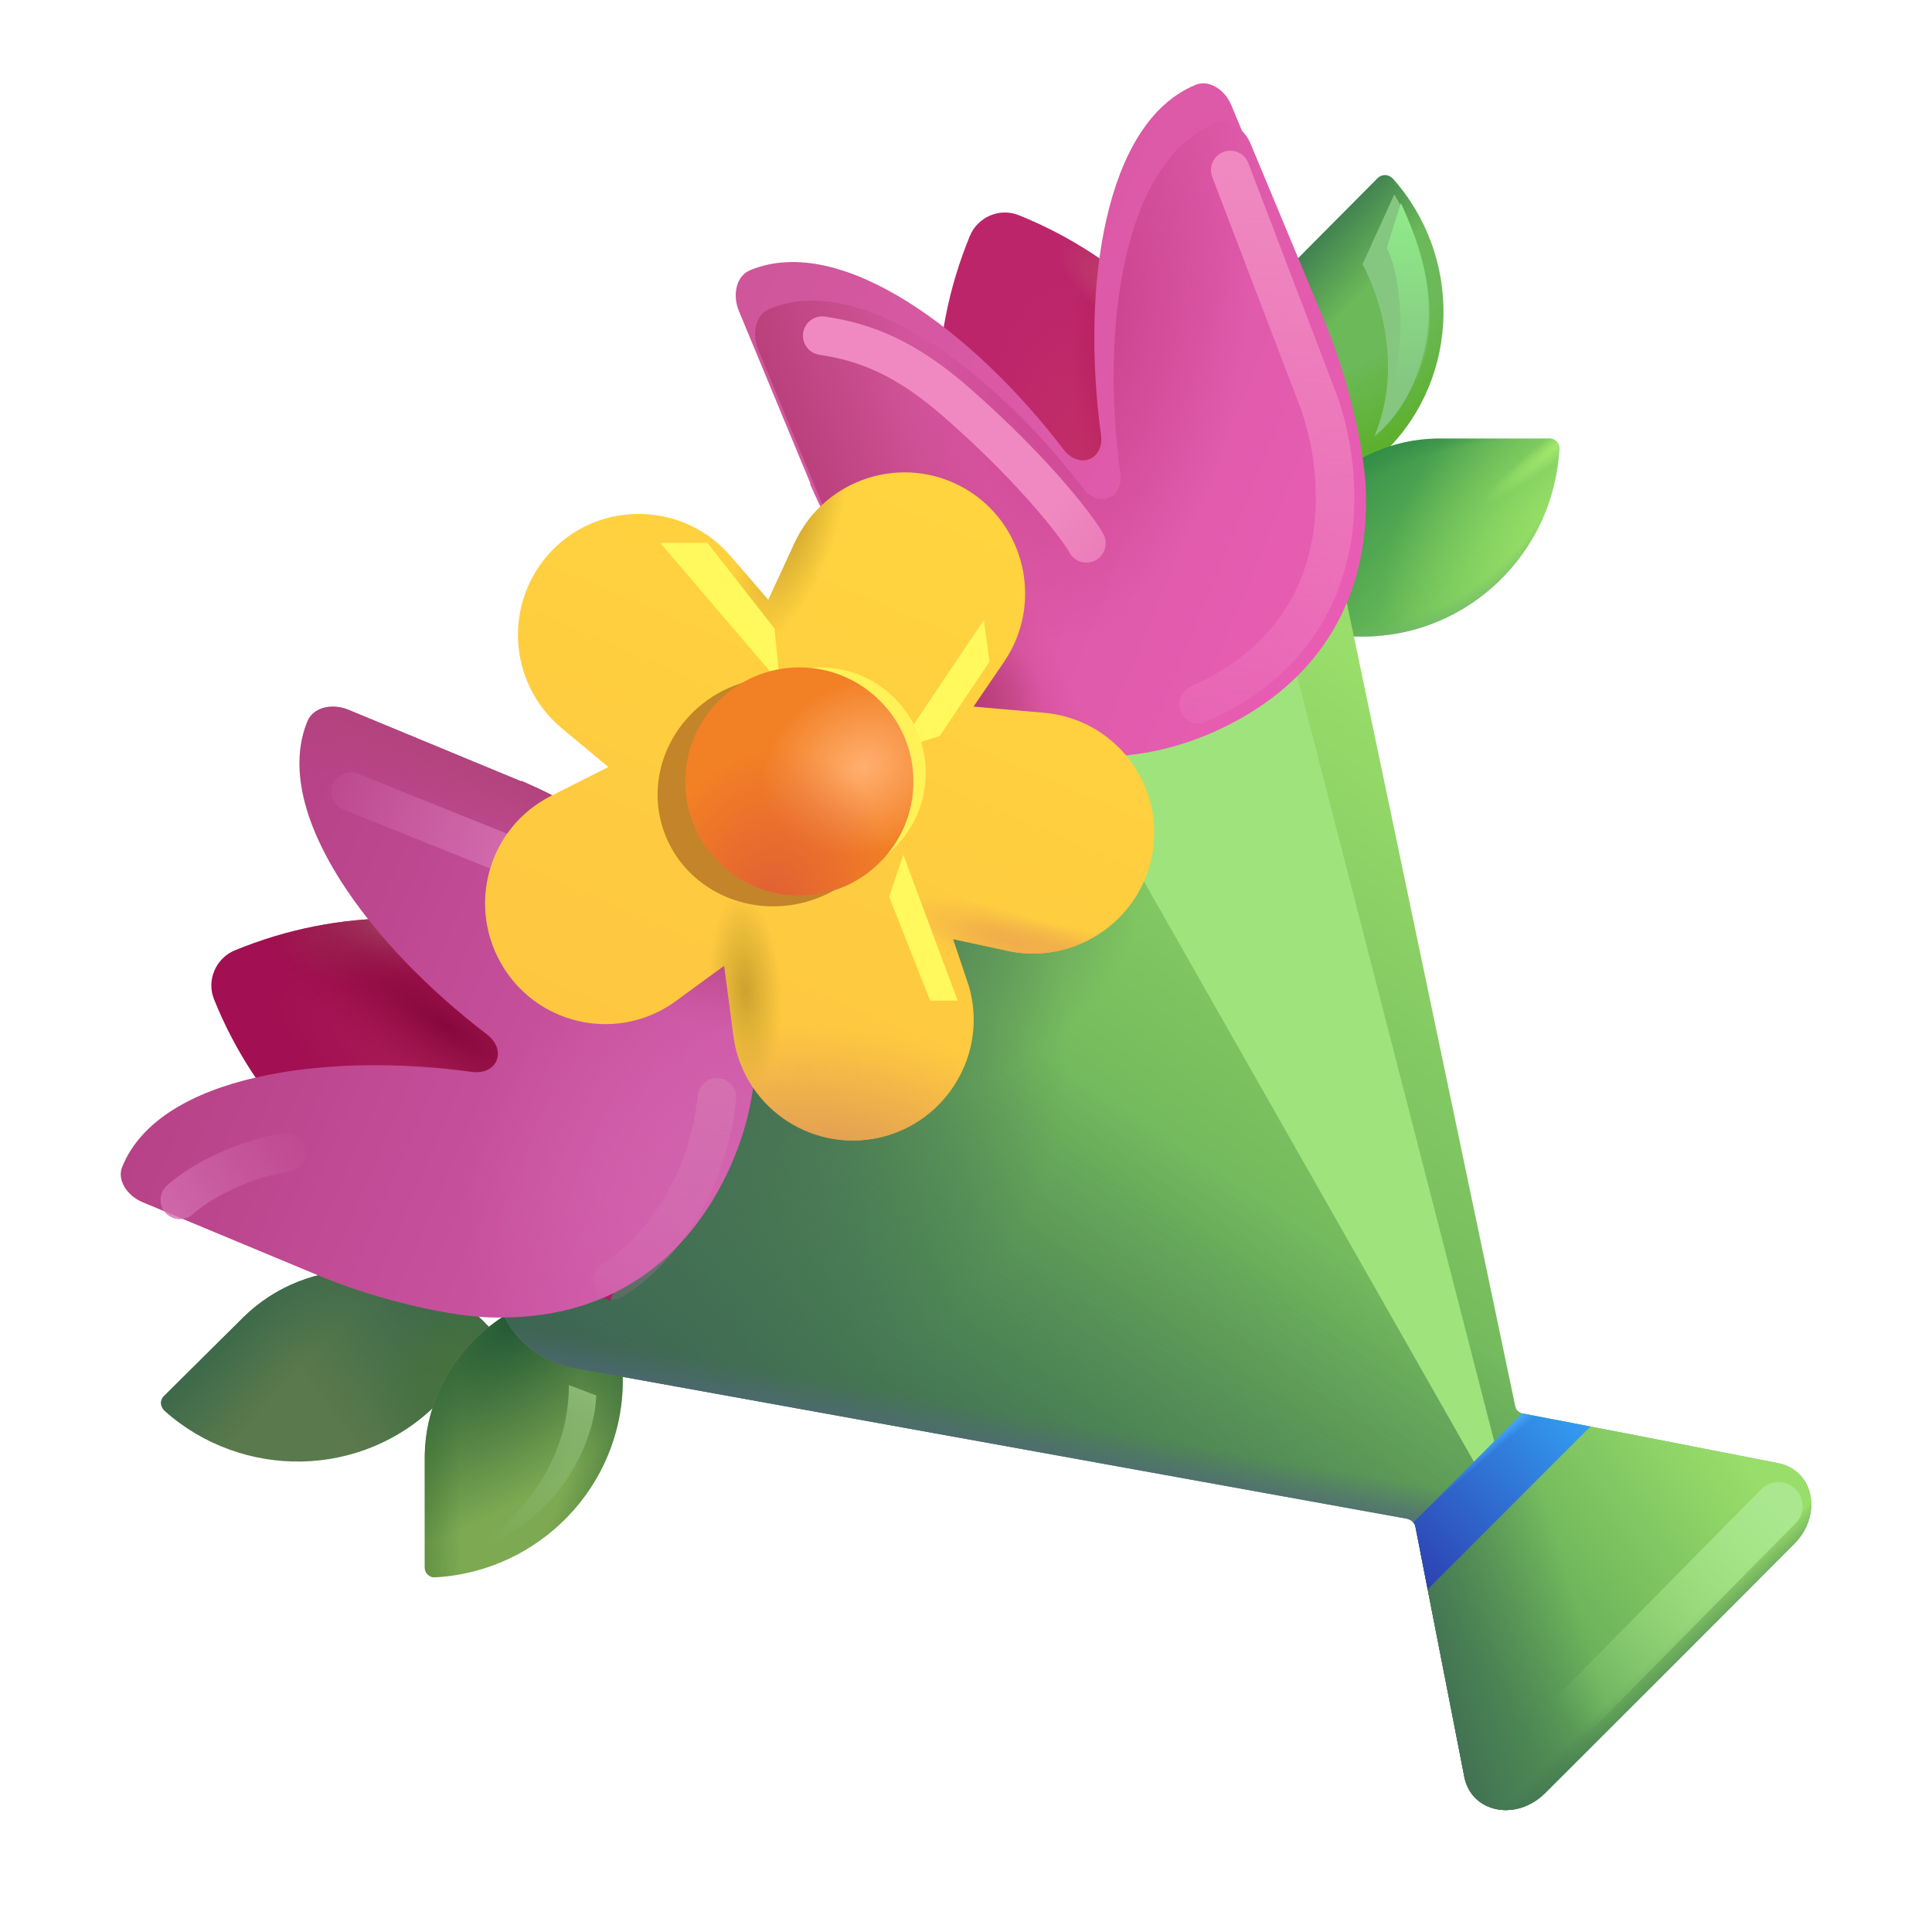 <svg width="20" height="20" viewBox="0 0 20 20" fill="none" xmlns="http://www.w3.org/2000/svg">
<path d="M4.991 13.665C4.303 12.978 3.191 12.978 2.522 13.634L1.697 14.453C1.653 14.497 1.659 14.559 1.703 14.603C2.503 15.322 3.747 15.309 4.516 14.54L5.109 13.947C5.153 13.903 5.153 13.828 5.109 13.784L4.991 13.665Z" fill="#5A794C"/>
<path d="M4.991 13.665C4.303 12.978 3.191 12.978 2.522 13.634L1.697 14.453C1.653 14.497 1.659 14.559 1.703 14.603C2.503 15.322 3.747 15.309 4.516 14.54L5.109 13.947C5.153 13.903 5.153 13.828 5.109 13.784L4.991 13.665Z" fill="url(#paint0_linear_19_9429)"/>
<path d="M4.991 13.665C4.303 12.978 3.191 12.978 2.522 13.634L1.697 14.453C1.653 14.497 1.659 14.559 1.703 14.603C2.503 15.322 3.747 15.309 4.516 14.54L5.109 13.947C5.153 13.903 5.153 13.828 5.109 13.784L4.991 13.665Z" fill="url(#paint1_linear_19_9429)"/>
<path d="M4.991 13.665C4.303 12.978 3.191 12.978 2.522 13.634L1.697 14.453C1.653 14.497 1.659 14.559 1.703 14.603C2.503 15.322 3.747 15.309 4.516 14.54L5.109 13.947C5.153 13.903 5.153 13.828 5.109 13.784L4.991 13.665Z" fill="url(#paint2_radial_19_9429)"/>
<path d="M6.166 13.347C5.197 13.347 4.41 14.134 4.397 15.066V16.228C4.397 16.284 4.447 16.334 4.504 16.328C5.579 16.272 6.447 15.384 6.447 14.29V13.453C6.447 13.39 6.397 13.341 6.335 13.341H6.166V13.347Z" fill="#7DA952"/>
<path d="M6.166 13.347C5.197 13.347 4.41 14.134 4.397 15.066V16.228C4.397 16.284 4.447 16.334 4.504 16.328C5.579 16.272 6.447 15.384 6.447 14.29V13.453C6.447 13.39 6.397 13.341 6.335 13.341H6.166V13.347Z" fill="url(#paint3_radial_19_9429)"/>
<path d="M6.166 13.347C5.197 13.347 4.41 14.134 4.397 15.066V16.228C4.397 16.284 4.447 16.334 4.504 16.328C5.579 16.272 6.447 15.384 6.447 14.29V13.453C6.447 13.39 6.397 13.341 6.335 13.341H6.166V13.347Z" fill="url(#paint4_linear_19_9429)"/>
<path d="M6.166 13.347C5.197 13.347 4.41 14.134 4.397 15.066V16.228C4.397 16.284 4.447 16.334 4.504 16.328C5.579 16.272 6.447 15.384 6.447 14.29V13.453C6.447 13.39 6.397 13.341 6.335 13.341H6.166V13.347Z" fill="url(#paint5_radial_19_9429)"/>
<path d="M13.479 5.134C12.791 4.447 12.791 3.334 13.447 2.665L14.266 1.84C14.31 1.803 14.372 1.803 14.416 1.847C15.135 2.647 15.122 3.89 14.354 4.659L13.76 5.253C13.716 5.297 13.641 5.297 13.597 5.253L13.479 5.134Z" fill="#6BB958"/>
<path d="M13.479 5.134C12.791 4.447 12.791 3.334 13.447 2.665L14.266 1.84C14.31 1.803 14.372 1.803 14.416 1.847C15.135 2.647 15.122 3.89 14.354 4.659L13.76 5.253C13.716 5.297 13.641 5.297 13.597 5.253L13.479 5.134Z" fill="url(#paint6_linear_19_9429)"/>
<path d="M13.479 5.134C12.791 4.447 12.791 3.334 13.447 2.665L14.266 1.84C14.31 1.803 14.372 1.803 14.416 1.847C15.135 2.647 15.122 3.89 14.354 4.659L13.76 5.253C13.716 5.297 13.641 5.297 13.597 5.253L13.479 5.134Z" fill="url(#paint7_radial_19_9429)"/>
<path d="M13.16 6.309C13.16 5.34 13.947 4.553 14.878 4.54H16.041C16.097 4.54 16.147 4.59 16.141 4.647C16.085 5.722 15.197 6.59 14.103 6.59H13.266C13.203 6.59 13.153 6.54 13.153 6.478V6.309H13.16Z" fill="url(#paint8_radial_19_9429)"/>
<path d="M13.16 6.309C13.16 5.34 13.947 4.553 14.878 4.54H16.041C16.097 4.54 16.147 4.59 16.141 4.647C16.085 5.722 15.197 6.59 14.103 6.59H13.266C13.203 6.59 13.153 6.54 13.153 6.478V6.309H13.16Z" fill="url(#paint9_radial_19_9429)"/>
<path d="M13.16 6.309C13.16 5.34 13.947 4.553 14.878 4.54H16.041C16.097 4.54 16.147 4.59 16.141 4.647C16.085 5.722 15.197 6.59 14.103 6.59H13.266C13.203 6.59 13.153 6.54 13.153 6.478V6.309H13.16Z" fill="url(#paint10_radial_19_9429)"/>
<path d="M13.16 6.309C13.16 5.34 13.947 4.553 14.878 4.54H16.041C16.097 4.54 16.147 4.59 16.141 4.647C16.085 5.722 15.197 6.59 14.103 6.59H13.266C13.203 6.59 13.153 6.54 13.153 6.478V6.309H13.16Z" fill="url(#paint11_radial_19_9429)"/>
<path d="M13.16 6.309C13.16 5.34 13.947 4.553 14.878 4.54H16.041C16.097 4.54 16.147 4.59 16.141 4.647C16.085 5.722 15.197 6.59 14.103 6.59H13.266C13.203 6.59 13.153 6.54 13.153 6.478V6.309H13.16Z" fill="url(#paint12_radial_19_9429)"/>
<path d="M5.528 12.115L8.678 8.897L11.828 5.678C12.56 4.934 13.71 5.14 13.903 6.053L14.728 9.99L15.685 14.553C15.691 14.597 15.728 14.628 15.772 14.634L16.81 14.834L18.41 15.147C18.778 15.222 18.872 15.684 18.572 15.984L17.285 17.272L15.997 18.559C15.697 18.859 15.235 18.765 15.16 18.397L14.847 16.797L14.653 15.809C14.647 15.765 14.61 15.734 14.566 15.722L9.935 14.884L5.96 14.165C5.041 14.003 4.797 12.865 5.528 12.115Z" fill="url(#paint13_linear_19_9429)"/>
<path d="M5.528 12.115L8.678 8.897L11.828 5.678C12.56 4.934 13.71 5.14 13.903 6.053L14.728 9.99L15.685 14.553C15.691 14.597 15.728 14.628 15.772 14.634L16.81 14.834L18.41 15.147C18.778 15.222 18.872 15.684 18.572 15.984L17.285 17.272L15.997 18.559C15.697 18.859 15.235 18.765 15.16 18.397L14.847 16.797L14.653 15.809C14.647 15.765 14.61 15.734 14.566 15.722L9.935 14.884L5.96 14.165C5.041 14.003 4.797 12.865 5.528 12.115Z" fill="url(#paint14_radial_19_9429)"/>
<path d="M5.528 12.115L8.678 8.897L11.828 5.678C12.56 4.934 13.71 5.14 13.903 6.053L14.728 9.99L15.685 14.553C15.691 14.597 15.728 14.628 15.772 14.634L16.81 14.834L18.41 15.147C18.778 15.222 18.872 15.684 18.572 15.984L17.285 17.272L15.997 18.559C15.697 18.859 15.235 18.765 15.16 18.397L14.847 16.797L14.653 15.809C14.647 15.765 14.61 15.734 14.566 15.722L9.935 14.884L5.96 14.165C5.041 14.003 4.797 12.865 5.528 12.115Z" fill="url(#paint15_radial_19_9429)"/>
<path d="M5.528 12.115L8.678 8.897L11.828 5.678C12.56 4.934 13.71 5.14 13.903 6.053L14.728 9.99L15.685 14.553C15.691 14.597 15.728 14.628 15.772 14.634L16.81 14.834L18.41 15.147C18.778 15.222 18.872 15.684 18.572 15.984L17.285 17.272L15.997 18.559C15.697 18.859 15.235 18.765 15.16 18.397L14.847 16.797L14.653 15.809C14.647 15.765 14.61 15.734 14.566 15.722L9.935 14.884L5.96 14.165C5.041 14.003 4.797 12.865 5.528 12.115Z" fill="url(#paint16_linear_19_9429)"/>
<path d="M5.528 12.115L8.678 8.897L11.828 5.678C12.56 4.934 13.71 5.14 13.903 6.053L14.728 9.99L15.685 14.553C15.691 14.597 15.728 14.628 15.772 14.634L16.81 14.834L18.41 15.147C18.778 15.222 18.872 15.684 18.572 15.984L17.285 17.272L15.997 18.559C15.697 18.859 15.235 18.765 15.16 18.397L14.847 16.797L14.653 15.809C14.647 15.765 14.61 15.734 14.566 15.722L9.935 14.884L5.96 14.165C5.041 14.003 4.797 12.865 5.528 12.115Z" fill="url(#paint17_linear_19_9429)"/>
<g filter="url(#filter0_f_19_9429)">
<path d="M15.547 15.227L13.203 6.125L10.859 7.395L15.312 15.227H15.547Z" fill="#9FE37D"/>
</g>
<path d="M16.08 14.694L16.809 14.834L18.409 15.147C18.778 15.222 18.872 15.684 18.572 15.984L15.997 18.559C15.697 18.859 15.234 18.765 15.159 18.397L14.702 16.06L16.08 14.694Z" fill="url(#paint18_linear_19_9429)"/>
<path d="M16.08 14.694L16.809 14.834L18.409 15.147C18.778 15.222 18.872 15.684 18.572 15.984L15.997 18.559C15.697 18.859 15.234 18.765 15.159 18.397L14.702 16.06L16.08 14.694Z" fill="url(#paint19_linear_19_9429)"/>
<path d="M16.08 14.694L16.809 14.834L18.409 15.147C18.778 15.222 18.872 15.684 18.572 15.984L15.997 18.559C15.697 18.859 15.234 18.765 15.159 18.397L14.702 16.06L16.08 14.694Z" fill="url(#paint20_linear_19_9429)"/>
<path d="M14.78 16.452L14.653 15.809C14.651 15.791 14.643 15.774 14.631 15.761L15.758 14.631C15.763 14.632 15.767 14.633 15.772 14.634L16.464 14.767L14.78 16.452Z" fill="url(#paint21_linear_19_9429)"/>
<path d="M14.78 16.452L14.653 15.809C14.651 15.791 14.643 15.774 14.631 15.761L15.758 14.631C15.763 14.632 15.767 14.633 15.772 14.634L16.464 14.767L14.78 16.452Z" fill="url(#paint22_linear_19_9429)"/>
<path d="M6.316 13.464L7.522 10.564L5.778 9.839C4.703 9.396 3.503 9.396 2.428 9.839C2.235 9.921 2.135 10.146 2.216 10.346C2.653 11.433 3.51 12.296 4.591 12.746L6.316 13.464Z" fill="url(#paint23_radial_19_9429)"/>
<path d="M6.316 13.464L7.522 10.564L5.778 9.839C4.703 9.396 3.503 9.396 2.428 9.839C2.235 9.921 2.135 10.146 2.216 10.346C2.653 11.433 3.51 12.296 4.591 12.746L6.316 13.464Z" fill="url(#paint24_radial_19_9429)"/>
<path d="M6.316 13.464L7.522 10.564L5.778 9.839C4.703 9.396 3.503 9.396 2.428 9.839C2.235 9.921 2.135 10.146 2.216 10.346C2.653 11.433 3.51 12.296 4.591 12.746L6.316 13.464Z" fill="url(#paint25_radial_19_9429)"/>
<g filter="url(#filter1_ii_19_9429)">
<path d="M1.478 12.746C1.309 12.677 1.209 12.508 1.266 12.377C1.653 11.427 3.378 11.189 4.884 11.396C5.147 11.433 5.253 11.171 5.041 11.008C3.834 10.089 2.791 8.708 3.184 7.764C3.241 7.627 3.428 7.577 3.603 7.646L5.397 8.389V8.383C5.509 8.433 5.622 8.483 5.728 8.539C6.034 8.696 6.584 8.996 6.828 9.202C7.853 10.077 8.034 11.221 7.597 12.289C7.184 13.277 6.384 13.946 5.166 13.939C4.672 13.946 3.872 13.739 3.353 13.527L1.478 12.746Z" fill="url(#paint26_linear_19_9429)"/>
<path d="M1.478 12.746C1.309 12.677 1.209 12.508 1.266 12.377C1.653 11.427 3.378 11.189 4.884 11.396C5.147 11.433 5.253 11.171 5.041 11.008C3.834 10.089 2.791 8.708 3.184 7.764C3.241 7.627 3.428 7.577 3.603 7.646L5.397 8.389V8.383C5.509 8.433 5.622 8.483 5.728 8.539C6.034 8.696 6.584 8.996 6.828 9.202C7.853 10.077 8.034 11.221 7.597 12.289C7.184 13.277 6.384 13.946 5.166 13.939C4.672 13.946 3.872 13.739 3.353 13.527L1.478 12.746Z" fill="url(#paint27_linear_19_9429)"/>
<path d="M1.478 12.746C1.309 12.677 1.209 12.508 1.266 12.377C1.653 11.427 3.378 11.189 4.884 11.396C5.147 11.433 5.253 11.171 5.041 11.008C3.834 10.089 2.791 8.708 3.184 7.764C3.241 7.627 3.428 7.577 3.603 7.646L5.397 8.389V8.383C5.509 8.433 5.622 8.483 5.728 8.539C6.034 8.696 6.584 8.996 6.828 9.202C7.853 10.077 8.034 11.221 7.597 12.289C7.184 13.277 6.384 13.946 5.166 13.939C4.672 13.946 3.872 13.739 3.353 13.527L1.478 12.746Z" fill="url(#paint28_radial_19_9429)"/>
<path d="M1.478 12.746C1.309 12.677 1.209 12.508 1.266 12.377C1.653 11.427 3.378 11.189 4.884 11.396C5.147 11.433 5.253 11.171 5.041 11.008C3.834 10.089 2.791 8.708 3.184 7.764C3.241 7.627 3.428 7.577 3.603 7.646L5.397 8.389V8.383C5.509 8.433 5.622 8.483 5.728 8.539C6.034 8.696 6.584 8.996 6.828 9.202C7.853 10.077 8.034 11.221 7.597 12.289C7.184 13.277 6.384 13.946 5.166 13.939C4.672 13.946 3.872 13.739 3.353 13.527L1.478 12.746Z" fill="url(#paint29_radial_19_9429)"/>
</g>
<g filter="url(#filter2_f_19_9429)">
<path d="M3.633 8.196L5.625 8.997" stroke="url(#paint30_linear_19_9429)" stroke-width="0.4" stroke-linecap="round"/>
</g>
<path d="M13.666 6.328L10.766 7.534L10.041 5.79C9.597 4.715 9.597 3.515 10.041 2.44C10.122 2.247 10.347 2.147 10.547 2.228C11.635 2.665 12.497 3.522 12.947 4.603L13.666 6.328Z" fill="#BD256A"/>
<path d="M13.666 6.328L10.766 7.534L10.041 5.79C9.597 4.715 9.597 3.515 10.041 2.44C10.122 2.247 10.347 2.147 10.547 2.228C11.635 2.665 12.497 3.522 12.947 4.603L13.666 6.328Z" fill="url(#paint31_radial_19_9429)"/>
<path d="M13.666 6.328L10.766 7.534L10.041 5.79C9.597 4.715 9.597 3.515 10.041 2.44C10.122 2.247 10.347 2.147 10.547 2.228C11.635 2.665 12.497 3.522 12.947 4.603L13.666 6.328Z" fill="url(#paint32_radial_19_9429)"/>
<path d="M13.666 6.328L10.766 7.534L10.041 5.79C9.597 4.715 9.597 3.515 10.041 2.44C10.122 2.247 10.347 2.147 10.547 2.228C11.635 2.665 12.497 3.522 12.947 4.603L13.666 6.328Z" fill="url(#paint33_radial_19_9429)"/>
<g filter="url(#filter3_i_19_9429)">
<path d="M12.947 1.49C12.878 1.322 12.71 1.222 12.578 1.278C11.628 1.665 11.391 3.39 11.597 4.897C11.635 5.159 11.372 5.265 11.21 5.053C10.291 3.847 8.91 2.803 7.966 3.197C7.828 3.253 7.778 3.44 7.847 3.615L8.591 5.409H8.585C8.635 5.522 8.685 5.634 8.741 5.74C8.897 6.047 9.197 6.597 9.403 6.84C10.278 7.865 11.422 8.047 12.491 7.609C13.478 7.197 14.147 6.397 14.141 5.178C14.147 4.684 13.941 3.884 13.728 3.365L12.947 1.49Z" fill="url(#paint34_linear_19_9429)"/>
</g>
<g filter="url(#filter4_ii_19_9429)">
<path d="M12.947 1.49C12.878 1.322 12.71 1.222 12.578 1.278C11.628 1.665 11.391 3.39 11.597 4.897C11.635 5.159 11.372 5.265 11.21 5.053C10.291 3.847 8.91 2.803 7.966 3.197C7.828 3.253 7.778 3.44 7.847 3.615L8.591 5.409H8.585C8.635 5.522 8.685 5.634 8.741 5.74C8.897 6.047 9.197 6.597 9.403 6.84C10.278 7.865 11.422 8.047 12.491 7.609C13.478 7.197 14.147 6.397 14.141 5.178C14.147 4.684 13.941 3.884 13.728 3.365L12.947 1.49Z" fill="url(#paint35_linear_19_9429)"/>
<path d="M12.947 1.49C12.878 1.322 12.71 1.222 12.578 1.278C11.628 1.665 11.391 3.39 11.597 4.897C11.635 5.159 11.372 5.265 11.21 5.053C10.291 3.847 8.91 2.803 7.966 3.197C7.828 3.253 7.778 3.44 7.847 3.615L8.591 5.409H8.585C8.635 5.522 8.685 5.634 8.741 5.74C8.897 6.047 9.197 6.597 9.403 6.84C10.278 7.865 11.422 8.047 12.491 7.609C13.478 7.197 14.147 6.397 14.141 5.178C14.147 4.684 13.941 3.884 13.728 3.365L12.947 1.49Z" fill="url(#paint36_linear_19_9429)"/>
<path d="M12.947 1.49C12.878 1.322 12.71 1.222 12.578 1.278C11.628 1.665 11.391 3.39 11.597 4.897C11.635 5.159 11.372 5.265 11.21 5.053C10.291 3.847 8.91 2.803 7.966 3.197C7.828 3.253 7.778 3.44 7.847 3.615L8.591 5.409H8.585C8.635 5.522 8.685 5.634 8.741 5.74C8.897 6.047 9.197 6.597 9.403 6.84C10.278 7.865 11.422 8.047 12.491 7.609C13.478 7.197 14.147 6.397 14.141 5.178C14.147 4.684 13.941 3.884 13.728 3.365L12.947 1.49Z" fill="url(#paint37_radial_19_9429)"/>
<path d="M12.947 1.49C12.878 1.322 12.71 1.222 12.578 1.278C11.628 1.665 11.391 3.39 11.597 4.897C11.635 5.159 11.372 5.265 11.21 5.053C10.291 3.847 8.91 2.803 7.966 3.197C7.828 3.253 7.778 3.44 7.847 3.615L8.591 5.409H8.585C8.635 5.522 8.685 5.634 8.741 5.74C8.897 6.047 9.197 6.597 9.403 6.84C10.278 7.865 11.422 8.047 12.491 7.609C13.478 7.197 14.147 6.397 14.141 5.178C14.147 4.684 13.941 3.884 13.728 3.365L12.947 1.49Z" fill="url(#paint38_radial_19_9429)"/>
</g>
<g filter="url(#filter5_ii_19_9429)">
<path d="M5.216 10.022C4.822 9.397 5.047 8.572 5.703 8.24L6.297 7.94L5.81 7.534C5.253 7.065 5.21 6.228 5.71 5.703C6.222 5.172 7.078 5.197 7.56 5.753L7.953 6.209L8.228 5.615C8.541 4.947 9.353 4.69 9.991 5.059C10.616 5.422 10.803 6.247 10.397 6.847L10.078 7.315L10.803 7.378C11.535 7.44 12.06 8.115 11.928 8.84C11.803 9.553 11.091 10.009 10.391 9.834L9.866 9.722L10.028 10.203C10.235 10.897 9.803 11.622 9.097 11.778C8.378 11.934 7.678 11.441 7.591 10.709L7.497 9.997L7.01 10.353C6.428 10.79 5.603 10.634 5.216 10.022Z" fill="url(#paint39_linear_19_9429)"/>
</g>
<path d="M5.216 10.022C4.822 9.397 5.047 8.572 5.703 8.24L6.297 7.94L5.81 7.534C5.253 7.065 5.21 6.228 5.71 5.703C6.222 5.172 7.078 5.197 7.56 5.753L7.953 6.209L8.228 5.615C8.541 4.947 9.353 4.69 9.991 5.059C10.616 5.422 10.803 6.247 10.397 6.847L10.078 7.315L10.803 7.378C11.535 7.44 12.06 8.115 11.928 8.84C11.803 9.553 11.091 10.009 10.391 9.834L9.866 9.722L10.028 10.203C10.235 10.897 9.803 11.622 9.097 11.778C8.378 11.934 7.678 11.441 7.591 10.709L7.497 9.997L7.01 10.353C6.428 10.79 5.603 10.634 5.216 10.022Z" fill="url(#paint40_radial_19_9429)"/>
<path d="M5.216 10.022C4.822 9.397 5.047 8.572 5.703 8.24L6.297 7.94L5.81 7.534C5.253 7.065 5.21 6.228 5.71 5.703C6.222 5.172 7.078 5.197 7.56 5.753L7.953 6.209L8.228 5.615C8.541 4.947 9.353 4.69 9.991 5.059C10.616 5.422 10.803 6.247 10.397 6.847L10.078 7.315L10.803 7.378C11.535 7.44 12.06 8.115 11.928 8.84C11.803 9.553 11.091 10.009 10.391 9.834L9.866 9.722L10.028 10.203C10.235 10.897 9.803 11.622 9.097 11.778C8.378 11.934 7.678 11.441 7.591 10.709L7.497 9.997L7.01 10.353C6.428 10.79 5.603 10.634 5.216 10.022Z" fill="url(#paint41_radial_19_9429)"/>
<path d="M5.216 10.022C4.822 9.397 5.047 8.572 5.703 8.24L6.297 7.94L5.81 7.534C5.253 7.065 5.21 6.228 5.71 5.703C6.222 5.172 7.078 5.197 7.56 5.753L7.953 6.209L8.228 5.615C8.541 4.947 9.353 4.69 9.991 5.059C10.616 5.422 10.803 6.247 10.397 6.847L10.078 7.315L10.803 7.378C11.535 7.44 12.06 8.115 11.928 8.84C11.803 9.553 11.091 10.009 10.391 9.834L9.866 9.722L10.028 10.203C10.235 10.897 9.803 11.622 9.097 11.778C8.378 11.934 7.678 11.441 7.591 10.709L7.497 9.997L7.01 10.353C6.428 10.79 5.603 10.634 5.216 10.022Z" fill="url(#paint42_radial_19_9429)"/>
<path d="M5.216 10.022C4.822 9.397 5.047 8.572 5.703 8.24L6.297 7.94L5.81 7.534C5.253 7.065 5.21 6.228 5.71 5.703C6.222 5.172 7.078 5.197 7.56 5.753L7.953 6.209L8.228 5.615C8.541 4.947 9.353 4.69 9.991 5.059C10.616 5.422 10.803 6.247 10.397 6.847L10.078 7.315L10.803 7.378C11.535 7.44 12.06 8.115 11.928 8.84C11.803 9.553 11.091 10.009 10.391 9.834L9.866 9.722L10.028 10.203C10.235 10.897 9.803 11.622 9.097 11.778C8.378 11.934 7.678 11.441 7.591 10.709L7.497 9.997L7.01 10.353C6.428 10.79 5.603 10.634 5.216 10.022Z" fill="url(#paint43_radial_19_9429)"/>
<path d="M5.216 10.022C4.822 9.397 5.047 8.572 5.703 8.24L6.297 7.94L5.81 7.534C5.253 7.065 5.21 6.228 5.71 5.703C6.222 5.172 7.078 5.197 7.56 5.753L7.953 6.209L8.228 5.615C8.541 4.947 9.353 4.69 9.991 5.059C10.616 5.422 10.803 6.247 10.397 6.847L10.078 7.315L10.803 7.378C11.535 7.44 12.06 8.115 11.928 8.84C11.803 9.553 11.091 10.009 10.391 9.834L9.866 9.722L10.028 10.203C10.235 10.897 9.803 11.622 9.097 11.778C8.378 11.934 7.678 11.441 7.591 10.709L7.497 9.997L7.01 10.353C6.428 10.79 5.603 10.634 5.216 10.022Z" fill="url(#paint44_radial_19_9429)"/>
<g filter="url(#filter6_f_19_9429)">
<path d="M18.411 15.592L15.899 18.137" stroke="url(#paint45_linear_19_9429)" stroke-width="0.5" stroke-linecap="round"/>
</g>
<g filter="url(#filter7_f_19_9429)">
<path d="M14.105 2.736L14.434 2.012C15.155 3.25 14.617 4.215 14.228 4.516C14.548 3.75 14.239 2.98 14.105 2.736Z" fill="#85C781"/>
</g>
<g filter="url(#filter8_f_19_9429)">
<path d="M14.356 2.566L14.502 2.102C15.136 3.443 14.617 4.215 14.227 4.516C14.644 3.723 14.489 2.811 14.356 2.566Z" fill="url(#paint46_linear_19_9429)"/>
</g>
<g filter="url(#filter9_f_19_9429)">
<path d="M4.746 16.116C5.863 15.764 6.162 14.856 6.172 14.446L5.889 14.338C5.889 15.323 5.127 15.933 4.746 16.116Z" fill="url(#paint47_linear_19_9429)"/>
</g>
<g filter="url(#filter10_f_19_9429)">
<path d="M12.736 1.76L13.662 4.185C13.945 5.013 14.02 6.572 12.408 7.289" stroke="url(#paint48_linear_19_9429)" stroke-width="0.4" stroke-linecap="round"/>
</g>
<g filter="url(#filter11_f_19_9429)">
<path d="M8.512 3.475C8.967 3.542 9.382 3.709 9.907 4.169C10.778 4.933 11.201 5.53 11.246 5.624" stroke="url(#paint49_linear_19_9429)" stroke-width="0.4" stroke-linecap="round"/>
</g>
<g filter="url(#filter12_f_19_9429)">
<path d="M6.338 13.254C6.654 13.072 7.312 12.438 7.422 11.36" stroke="url(#paint50_linear_19_9429)" stroke-width="0.4" stroke-linecap="round"/>
</g>
<g filter="url(#filter13_f_19_9429)">
<path d="M1.862 12.421C1.998 12.295 2.408 12.021 2.965 11.928" stroke="url(#paint51_linear_19_9429)" stroke-width="0.4" stroke-linecap="round"/>
</g>
<g filter="url(#filter14_f_19_9429)">
<path d="M9.287 7.756L10.185 6.418L10.244 6.848L9.727 7.62L9.287 7.756Z" fill="#FFF95E"/>
</g>
<g filter="url(#filter15_f_19_9429)">
<path d="M9.351 8.848L9.913 10.358L9.629 10.358L9.205 9.284L9.351 8.848Z" fill="#FFF95E"/>
</g>
<g filter="url(#filter16_f_19_9429)">
<path d="M8.075 7.072L6.835 5.621L7.324 5.621L8.017 6.506L8.075 7.072Z" fill="#FFF95E"/>
</g>
<g filter="url(#filter17_f_19_9429)">
<path d="M8.414 9.315C9.059 9.097 9.414 8.42 9.205 7.801C8.997 7.183 8.304 6.859 7.658 7.077C7.013 7.294 6.658 7.972 6.867 8.59C7.075 9.208 7.768 9.533 8.414 9.315Z" fill="#C48429"/>
</g>
<g filter="url(#filter18_f_19_9429)">
<path d="M8.491 9.094C9.094 9.094 9.583 8.605 9.583 8.002C9.583 7.398 9.094 6.909 8.491 6.909C7.888 6.909 7.398 7.398 7.398 8.002C7.398 8.605 7.888 9.094 8.491 9.094Z" fill="#FFF158"/>
</g>
<g filter="url(#filter19_i_19_9429)">
<path d="M8.275 9.272C8.927 9.272 9.456 8.743 9.456 8.09C9.456 7.438 8.927 6.909 8.275 6.909C7.623 6.909 7.094 7.438 7.094 8.09C7.094 8.743 7.623 9.272 8.275 9.272Z" fill="url(#paint52_radial_19_9429)"/>
<path d="M8.275 9.272C8.927 9.272 9.456 8.743 9.456 8.09C9.456 7.438 8.927 6.909 8.275 6.909C7.623 6.909 7.094 7.438 7.094 8.09C7.094 8.743 7.623 9.272 8.275 9.272Z" fill="url(#paint53_radial_19_9429)"/>
</g>
<defs>
<filter id="filter0_f_19_9429" x="8.859" y="4.125" width="8.688" height="13.102" filterUnits="userSpaceOnUse" color-interpolation-filters="sRGB">
<feFlood flood-opacity="0" result="BackgroundImageFix"/>
<feBlend mode="normal" in="SourceGraphic" in2="BackgroundImageFix" result="shape"/>
<feGaussianBlur stdDeviation="1" result="effect1_foregroundBlur_19_9429"/>
</filter>
<filter id="filter1_ii_19_9429" x="1.05" y="7.215" width="6.97" height="6.825" filterUnits="userSpaceOnUse" color-interpolation-filters="sRGB">
<feFlood flood-opacity="0" result="BackgroundImageFix"/>
<feBlend mode="normal" in="SourceGraphic" in2="BackgroundImageFix" result="shape"/>
<feColorMatrix in="SourceAlpha" type="matrix" values="0 0 0 0 0 0 0 0 0 0 0 0 0 0 0 0 0 0 127 0" result="hardAlpha"/>
<feOffset dx="-0.2" dy="-0.4"/>
<feGaussianBlur stdDeviation="0.5"/>
<feComposite in2="hardAlpha" operator="arithmetic" k2="-1" k3="1"/>
<feColorMatrix type="matrix" values="0 0 0 0 0.737 0 0 0 0 0.212 0 0 0 0 0.624 0 0 0 1 0"/>
<feBlend mode="normal" in2="shape" result="effect1_innerShadow_19_9429"/>
<feColorMatrix in="SourceAlpha" type="matrix" values="0 0 0 0 0 0 0 0 0 0 0 0 0 0 0 0 0 0 127 0" result="hardAlpha"/>
<feOffset dx="0.2" dy="0.1"/>
<feGaussianBlur stdDeviation="0.5"/>
<feComposite in2="hardAlpha" operator="arithmetic" k2="-1" k3="1"/>
<feColorMatrix type="matrix" values="0 0 0 0 0.647 0 0 0 0 0.027 0 0 0 0 0.349 0 0 0 1 0"/>
<feBlend mode="normal" in2="effect1_innerShadow_19_9429" result="effect2_innerShadow_19_9429"/>
</filter>
<filter id="filter2_f_19_9429" x="2.933" y="7.496" width="3.393" height="2.201" filterUnits="userSpaceOnUse" color-interpolation-filters="sRGB">
<feFlood flood-opacity="0" result="BackgroundImageFix"/>
<feBlend mode="normal" in="SourceGraphic" in2="BackgroundImageFix" result="shape"/>
<feGaussianBlur stdDeviation="0.25" result="effect1_foregroundBlur_19_9429"/>
</filter>
<filter id="filter3_i_19_9429" x="7.616" y="1.012" width="6.524" height="6.82" filterUnits="userSpaceOnUse" color-interpolation-filters="sRGB">
<feFlood flood-opacity="0" result="BackgroundImageFix"/>
<feBlend mode="normal" in="SourceGraphic" in2="BackgroundImageFix" result="shape"/>
<feColorMatrix in="SourceAlpha" type="matrix" values="0 0 0 0 0 0 0 0 0 0 0 0 0 0 0 0 0 0 127 0" result="hardAlpha"/>
<feOffset dx="-0.2" dy="-0.4"/>
<feGaussianBlur stdDeviation="0.125"/>
<feComposite in2="hardAlpha" operator="arithmetic" k2="-1" k3="1"/>
<feColorMatrix type="matrix" values="0 0 0 0 0.851 0 0 0 0 0.4 0 0 0 0 0.643 0 0 0 1 0"/>
<feBlend mode="normal" in2="shape" result="effect1_innerShadow_19_9429"/>
</filter>
<filter id="filter4_ii_19_9429" x="7.616" y="0.862" width="6.724" height="7.37" filterUnits="userSpaceOnUse" color-interpolation-filters="sRGB">
<feFlood flood-opacity="0" result="BackgroundImageFix"/>
<feBlend mode="normal" in="SourceGraphic" in2="BackgroundImageFix" result="shape"/>
<feColorMatrix in="SourceAlpha" type="matrix" values="0 0 0 0 0 0 0 0 0 0 0 0 0 0 0 0 0 0 127 0" result="hardAlpha"/>
<feOffset dx="-0.2" dy="-0.4"/>
<feGaussianBlur stdDeviation="0.25"/>
<feComposite in2="hardAlpha" operator="arithmetic" k2="-1" k3="1"/>
<feColorMatrix type="matrix" values="0 0 0 0 0.808 0 0 0 0 0.216 0 0 0 0 0.494 0 0 0 0.5 0"/>
<feBlend mode="normal" in2="shape" result="effect1_innerShadow_19_9429"/>
<feColorMatrix in="SourceAlpha" type="matrix" values="0 0 0 0 0 0 0 0 0 0 0 0 0 0 0 0 0 0 127 0" result="hardAlpha"/>
<feOffset dx="0.2" dy="0.4"/>
<feGaussianBlur stdDeviation="0.25"/>
<feComposite in2="hardAlpha" operator="arithmetic" k2="-1" k3="1"/>
<feColorMatrix type="matrix" values="0 0 0 0 0.825 0 0 0 0 0.244 0 0 0 0 0.57 0 0 0 1 0"/>
<feBlend mode="normal" in2="effect1_innerShadow_19_9429" result="effect2_innerShadow_19_9429"/>
</filter>
<filter id="filter5_ii_19_9429" x="4.521" y="4.59" width="7.927" height="7.517" filterUnits="userSpaceOnUse" color-interpolation-filters="sRGB">
<feFlood flood-opacity="0" result="BackgroundImageFix"/>
<feBlend mode="normal" in="SourceGraphic" in2="BackgroundImageFix" result="shape"/>
<feColorMatrix in="SourceAlpha" type="matrix" values="0 0 0 0 0 0 0 0 0 0 0 0 0 0 0 0 0 0 127 0" result="hardAlpha"/>
<feOffset dx="0.5" dy="-0.3"/>
<feGaussianBlur stdDeviation="0.5"/>
<feComposite in2="hardAlpha" operator="arithmetic" k2="-1" k3="1"/>
<feColorMatrix type="matrix" values="0 0 0 0 0.741 0 0 0 0 0.51 0 0 0 0 0.161 0 0 0 1 0"/>
<feBlend mode="normal" in2="shape" result="effect1_innerShadow_19_9429"/>
<feColorMatrix in="SourceAlpha" type="matrix" values="0 0 0 0 0 0 0 0 0 0 0 0 0 0 0 0 0 0 127 0" result="hardAlpha"/>
<feOffset dx="-0.5" dy="0.3"/>
<feGaussianBlur stdDeviation="0.375"/>
<feComposite in2="hardAlpha" operator="arithmetic" k2="-1" k3="1"/>
<feColorMatrix type="matrix" values="0 0 0 0 1 0 0 0 0 1 0 0 0 0 0.435 0 0 0 1 0"/>
<feBlend mode="normal" in2="effect1_innerShadow_19_9429" result="effect2_innerShadow_19_9429"/>
</filter>
<filter id="filter6_f_19_9429" x="15.149" y="14.842" width="4.012" height="4.044" filterUnits="userSpaceOnUse" color-interpolation-filters="sRGB">
<feFlood flood-opacity="0" result="BackgroundImageFix"/>
<feBlend mode="normal" in="SourceGraphic" in2="BackgroundImageFix" result="shape"/>
<feGaussianBlur stdDeviation="0.25" result="effect1_foregroundBlur_19_9429"/>
</filter>
<filter id="filter7_f_19_9429" x="13.605" y="1.512" width="1.684" height="3.503" filterUnits="userSpaceOnUse" color-interpolation-filters="sRGB">
<feFlood flood-opacity="0" result="BackgroundImageFix"/>
<feBlend mode="normal" in="SourceGraphic" in2="BackgroundImageFix" result="shape"/>
<feGaussianBlur stdDeviation="0.25" result="effect1_foregroundBlur_19_9429"/>
</filter>
<filter id="filter8_f_19_9429" x="13.727" y="1.602" width="1.572" height="3.414" filterUnits="userSpaceOnUse" color-interpolation-filters="sRGB">
<feFlood flood-opacity="0" result="BackgroundImageFix"/>
<feBlend mode="normal" in="SourceGraphic" in2="BackgroundImageFix" result="shape"/>
<feGaussianBlur stdDeviation="0.25" result="effect1_foregroundBlur_19_9429"/>
</filter>
<filter id="filter9_f_19_9429" x="4.246" y="13.838" width="2.426" height="2.777" filterUnits="userSpaceOnUse" color-interpolation-filters="sRGB">
<feFlood flood-opacity="0" result="BackgroundImageFix"/>
<feBlend mode="normal" in="SourceGraphic" in2="BackgroundImageFix" result="shape"/>
<feGaussianBlur stdDeviation="0.25" result="effect1_foregroundBlur_19_9429"/>
</filter>
<filter id="filter10_f_19_9429" x="11.808" y="1.16" width="2.613" height="6.729" filterUnits="userSpaceOnUse" color-interpolation-filters="sRGB">
<feFlood flood-opacity="0" result="BackgroundImageFix"/>
<feBlend mode="normal" in="SourceGraphic" in2="BackgroundImageFix" result="shape"/>
<feGaussianBlur stdDeviation="0.2" result="effect1_foregroundBlur_19_9429"/>
</filter>
<filter id="filter11_f_19_9429" x="7.712" y="2.675" width="4.335" height="3.749" filterUnits="userSpaceOnUse" color-interpolation-filters="sRGB">
<feFlood flood-opacity="0" result="BackgroundImageFix"/>
<feBlend mode="normal" in="SourceGraphic" in2="BackgroundImageFix" result="shape"/>
<feGaussianBlur stdDeviation="0.3" result="effect1_foregroundBlur_19_9429"/>
</filter>
<filter id="filter12_f_19_9429" x="5.638" y="10.66" width="2.484" height="3.295" filterUnits="userSpaceOnUse" color-interpolation-filters="sRGB">
<feFlood flood-opacity="0" result="BackgroundImageFix"/>
<feBlend mode="normal" in="SourceGraphic" in2="BackgroundImageFix" result="shape"/>
<feGaussianBlur stdDeviation="0.25" result="effect1_foregroundBlur_19_9429"/>
</filter>
<filter id="filter13_f_19_9429" x="1.162" y="11.228" width="2.503" height="1.894" filterUnits="userSpaceOnUse" color-interpolation-filters="sRGB">
<feFlood flood-opacity="0" result="BackgroundImageFix"/>
<feBlend mode="normal" in="SourceGraphic" in2="BackgroundImageFix" result="shape"/>
<feGaussianBlur stdDeviation="0.25" result="effect1_foregroundBlur_19_9429"/>
</filter>
<filter id="filter14_f_19_9429" x="8.787" y="5.918" width="1.957" height="2.338" filterUnits="userSpaceOnUse" color-interpolation-filters="sRGB">
<feFlood flood-opacity="0" result="BackgroundImageFix"/>
<feBlend mode="normal" in="SourceGraphic" in2="BackgroundImageFix" result="shape"/>
<feGaussianBlur stdDeviation="0.25" result="effect1_foregroundBlur_19_9429"/>
</filter>
<filter id="filter15_f_19_9429" x="8.705" y="8.348" width="1.708" height="2.51" filterUnits="userSpaceOnUse" color-interpolation-filters="sRGB">
<feFlood flood-opacity="0" result="BackgroundImageFix"/>
<feBlend mode="normal" in="SourceGraphic" in2="BackgroundImageFix" result="shape"/>
<feGaussianBlur stdDeviation="0.25" result="effect1_foregroundBlur_19_9429"/>
</filter>
<filter id="filter16_f_19_9429" x="6.336" y="5.121" width="2.239" height="2.451" filterUnits="userSpaceOnUse" color-interpolation-filters="sRGB">
<feFlood flood-opacity="0" result="BackgroundImageFix"/>
<feBlend mode="normal" in="SourceGraphic" in2="BackgroundImageFix" result="shape"/>
<feGaussianBlur stdDeviation="0.25" result="effect1_foregroundBlur_19_9429"/>
</filter>
<filter id="filter17_f_19_9429" x="6.307" y="6.509" width="3.458" height="3.374" filterUnits="userSpaceOnUse" color-interpolation-filters="sRGB">
<feFlood flood-opacity="0" result="BackgroundImageFix"/>
<feBlend mode="normal" in="SourceGraphic" in2="BackgroundImageFix" result="shape"/>
<feGaussianBlur stdDeviation="0.25" result="effect1_foregroundBlur_19_9429"/>
</filter>
<filter id="filter18_f_19_9429" x="6.898" y="6.409" width="3.185" height="3.185" filterUnits="userSpaceOnUse" color-interpolation-filters="sRGB">
<feFlood flood-opacity="0" result="BackgroundImageFix"/>
<feBlend mode="normal" in="SourceGraphic" in2="BackgroundImageFix" result="shape"/>
<feGaussianBlur stdDeviation="0.25" result="effect1_foregroundBlur_19_9429"/>
</filter>
<filter id="filter19_i_19_9429" x="7.094" y="6.909" width="2.362" height="2.363" filterUnits="userSpaceOnUse" color-interpolation-filters="sRGB">
<feFlood flood-opacity="0" result="BackgroundImageFix"/>
<feBlend mode="normal" in="SourceGraphic" in2="BackgroundImageFix" result="shape"/>
<feColorMatrix in="SourceAlpha" type="matrix" values="0 0 0 0 0 0 0 0 0 0 0 0 0 0 0 0 0 0 127 0" result="hardAlpha"/>
<feOffset/>
<feGaussianBlur stdDeviation="0.25"/>
<feComposite in2="hardAlpha" operator="arithmetic" k2="-1" k3="1"/>
<feColorMatrix type="matrix" values="0 0 0 0 0.788 0 0 0 0 0.408 0 0 0 0 0.071 0 0 0 0.5 0"/>
<feBlend mode="normal" in2="shape" result="effect1_innerShadow_19_9429"/>
</filter>
<linearGradient id="paint0_linear_19_9429" x1="2.5" y1="13.645" x2="3.086" y2="14.192" gradientUnits="userSpaceOnUse">
<stop stop-color="#3D6A4A"/>
<stop offset="1" stop-color="#3D6A4A" stop-opacity="0"/>
</linearGradient>
<linearGradient id="paint1_linear_19_9429" x1="4.834" y1="14.075" x2="3.642" y2="14.934" gradientUnits="userSpaceOnUse">
<stop stop-color="#3D6A4A"/>
<stop offset="1" stop-color="#3D6A4A" stop-opacity="0"/>
</linearGradient>
<radialGradient id="paint2_radial_19_9429" cx="0" cy="0" r="1" gradientUnits="userSpaceOnUse" gradientTransform="translate(4.736 14.241) rotate(119.495) scale(1.111 0.858)">
<stop stop-color="#47723C"/>
<stop offset="1" stop-color="#47723C" stop-opacity="0"/>
</radialGradient>
<radialGradient id="paint3_radial_19_9429" cx="0" cy="0" r="1" gradientUnits="userSpaceOnUse" gradientTransform="translate(3.819 14.436) rotate(3.141) scale(3.208 4.129)">
<stop offset="0.675" stop-color="#1F5433" stop-opacity="0"/>
<stop offset="1" stop-color="#1F5433"/>
</radialGradient>
<linearGradient id="paint4_linear_19_9429" x1="4.2" y1="15.549" x2="4.766" y2="15.54" gradientUnits="userSpaceOnUse">
<stop stop-color="#56873B"/>
<stop offset="1" stop-color="#56873B" stop-opacity="0"/>
</linearGradient>
<radialGradient id="paint5_radial_19_9429" cx="0" cy="0" r="1" gradientUnits="userSpaceOnUse" gradientTransform="translate(5.499 13.518) rotate(50.417) scale(1.609 3.6)">
<stop stop-color="#1F5433"/>
<stop offset="1" stop-color="#1F5433" stop-opacity="0"/>
</radialGradient>
<linearGradient id="paint6_linear_19_9429" x1="13.672" y1="2.395" x2="14.217" y2="2.903" gradientUnits="userSpaceOnUse">
<stop stop-color="#408051"/>
<stop offset="1" stop-color="#408051" stop-opacity="0"/>
</linearGradient>
<radialGradient id="paint7_radial_19_9429" cx="0" cy="0" r="1" gradientUnits="userSpaceOnUse" gradientTransform="translate(13.226 2.001) rotate(55.867) scale(2.796 3.471)">
<stop offset="0.696" stop-color="#5DB02D" stop-opacity="0"/>
<stop offset="1" stop-color="#5DB02D"/>
</radialGradient>
<radialGradient id="paint8_radial_19_9429" cx="0" cy="0" r="1" gradientUnits="userSpaceOnUse" gradientTransform="translate(15.703 6.243) rotate(-134.64) scale(2.196 8.745)">
<stop stop-color="#81CF5F"/>
<stop offset="1" stop-color="#38924A"/>
</radialGradient>
<radialGradient id="paint9_radial_19_9429" cx="0" cy="0" r="1" gradientUnits="userSpaceOnUse" gradientTransform="translate(16.141 5.422) rotate(124.365) scale(2.437 1.498)">
<stop stop-color="#9AE268"/>
<stop offset="1" stop-color="#9AE268" stop-opacity="0"/>
</radialGradient>
<radialGradient id="paint10_radial_19_9429" cx="0" cy="0" r="1" gradientUnits="userSpaceOnUse" gradientTransform="translate(16.221 4.54) rotate(142.589) scale(1.082 0.133)">
<stop stop-color="#A6EB6E"/>
<stop offset="1" stop-color="#A6EB6E" stop-opacity="0"/>
</radialGradient>
<radialGradient id="paint11_radial_19_9429" cx="0" cy="0" r="1" gradientUnits="userSpaceOnUse" gradientTransform="translate(15.205 6.702) rotate(-112.448) scale(2.251 3.268)">
<stop offset="0.891" stop-color="#338E48" stop-opacity="0"/>
<stop offset="1" stop-color="#338E48"/>
</radialGradient>
<radialGradient id="paint12_radial_19_9429" cx="0" cy="0" r="1" gradientUnits="userSpaceOnUse" gradientTransform="translate(14.092 4.309) rotate(49.68) scale(2.37 2.567)">
<stop offset="0.891" stop-color="#6FB26E" stop-opacity="0"/>
<stop offset="1" stop-color="#6FB26E"/>
</radialGradient>
<linearGradient id="paint13_linear_19_9429" x1="19.394" y1="10.58" x2="14.152" y2="18.05" gradientUnits="userSpaceOnUse">
<stop stop-color="#99DE6A"/>
<stop offset="1" stop-color="#579F54"/>
</linearGradient>
<radialGradient id="paint14_radial_19_9429" cx="0" cy="0" r="1" gradientUnits="userSpaceOnUse" gradientTransform="translate(7.441 10.871) rotate(69.624) scale(3.646 3.622)">
<stop stop-color="#497254"/>
<stop offset="1" stop-color="#497254" stop-opacity="0"/>
</radialGradient>
<radialGradient id="paint15_radial_19_9429" cx="0" cy="0" r="1" gradientUnits="userSpaceOnUse" gradientTransform="translate(9.18 8.625) rotate(47.291) scale(2.764 2.746)">
<stop stop-color="#497254"/>
<stop offset="1" stop-color="#497254" stop-opacity="0"/>
</radialGradient>
<linearGradient id="paint16_linear_19_9429" x1="10.469" y1="17.043" x2="13.415" y2="12.614" gradientUnits="userSpaceOnUse">
<stop stop-color="#3D6553"/>
<stop offset="1" stop-color="#3D6553" stop-opacity="0"/>
</linearGradient>
<linearGradient id="paint17_linear_19_9429" x1="10.127" y1="15.081" x2="10.215" y2="14.582" gradientUnits="userSpaceOnUse">
<stop stop-color="#52687A"/>
<stop offset="1" stop-color="#52687A" stop-opacity="0"/>
</linearGradient>
<linearGradient id="paint18_linear_19_9429" x1="18.941" y1="16.296" x2="16.143" y2="18.419" gradientUnits="userSpaceOnUse">
<stop stop-color="#99DE6A"/>
<stop offset="1" stop-color="#579F54"/>
</linearGradient>
<linearGradient id="paint19_linear_19_9429" x1="13.573" y1="17.984" x2="16.474" y2="17.102" gradientUnits="userSpaceOnUse">
<stop offset="0.304" stop-color="#3D6553"/>
<stop offset="1" stop-color="#3D6553" stop-opacity="0"/>
</linearGradient>
<linearGradient id="paint20_linear_19_9429" x1="16.726" y1="18.388" x2="16.303" y2="17.962" gradientUnits="userSpaceOnUse">
<stop stop-color="#3D6553"/>
<stop offset="1" stop-color="#3D6553" stop-opacity="0"/>
</linearGradient>
<linearGradient id="paint21_linear_19_9429" x1="16.533" y1="14.719" x2="14.766" y2="16.452" gradientUnits="userSpaceOnUse">
<stop stop-color="#33A0F4"/>
<stop offset="1" stop-color="#2D41B2"/>
</linearGradient>
<linearGradient id="paint22_linear_19_9429" x1="15.625" y1="14.704" x2="15.718" y2="14.812" gradientUnits="userSpaceOnUse">
<stop stop-color="#4BB1FF"/>
<stop offset="1" stop-color="#4BB1FF" stop-opacity="0"/>
</linearGradient>
<radialGradient id="paint23_radial_19_9429" cx="0" cy="0" r="1" gradientUnits="userSpaceOnUse" gradientTransform="translate(5.352 11.486) rotate(-153.371) scale(2.906 0.838)">
<stop stop-color="#AA2359"/>
<stop offset="1" stop-color="#A20F52"/>
</radialGradient>
<radialGradient id="paint24_radial_19_9429" cx="0" cy="0" r="1" gradientUnits="userSpaceOnUse" gradientTransform="translate(4.082 9.568) rotate(174.201) scale(1.256 0.615)">
<stop stop-color="#A04E64"/>
<stop offset="1" stop-color="#A04E64" stop-opacity="0"/>
</radialGradient>
<radialGradient id="paint25_radial_19_9429" cx="0" cy="0" r="1" gradientUnits="userSpaceOnUse" gradientTransform="translate(4.61 10.613) rotate(124.743) scale(0.737 2.731)">
<stop stop-color="#87083C"/>
<stop offset="1" stop-color="#9E124B" stop-opacity="0"/>
</radialGradient>
<linearGradient id="paint26_linear_19_9429" x1="1.25" y1="9.91" x2="7.671" y2="12.697" gradientUnits="userSpaceOnUse">
<stop stop-color="#B33E81"/>
<stop offset="1" stop-color="#D15AAB"/>
</linearGradient>
<linearGradient id="paint27_linear_19_9429" x1="5.391" y1="8.367" x2="4.98" y2="9.206" gradientUnits="userSpaceOnUse">
<stop stop-color="#B1437C"/>
<stop offset="1" stop-color="#B1437C" stop-opacity="0"/>
</linearGradient>
<radialGradient id="paint28_radial_19_9429" cx="0" cy="0" r="1" gradientUnits="userSpaceOnUse" gradientTransform="translate(7.559 9.949) rotate(125.266) scale(1.015 1.054)">
<stop stop-color="#B1437C"/>
<stop offset="1" stop-color="#B1437C" stop-opacity="0"/>
</radialGradient>
<radialGradient id="paint29_radial_19_9429" cx="0" cy="0" r="1" gradientUnits="userSpaceOnUse" gradientTransform="translate(7.551 12.764) rotate(-153.163) scale(2.732 2.838)">
<stop stop-color="#D365AF"/>
<stop offset="1" stop-color="#D365AF" stop-opacity="0"/>
</radialGradient>
<linearGradient id="paint30_linear_19_9429" x1="5.527" y1="8.997" x2="3.044" y2="8.641" gradientUnits="userSpaceOnUse">
<stop stop-color="#D46FB0"/>
<stop offset="1" stop-color="#D46FB0" stop-opacity="0"/>
</linearGradient>
<radialGradient id="paint31_radial_19_9429" cx="0" cy="0" r="1" gradientUnits="userSpaceOnUse" gradientTransform="translate(11.738 5.022) rotate(-100.605) scale(2.335 0.512)">
<stop stop-color="#AE1050"/>
<stop offset="1" stop-color="#AE1050" stop-opacity="0"/>
</radialGradient>
<radialGradient id="paint32_radial_19_9429" cx="0" cy="0" r="1" gradientUnits="userSpaceOnUse" gradientTransform="translate(11.865 3.196) rotate(-141.995) scale(1.134 0.363)">
<stop stop-color="#BD506E"/>
<stop offset="1" stop-color="#BD506E" stop-opacity="0"/>
</radialGradient>
<radialGradient id="paint33_radial_19_9429" cx="0" cy="0" r="1" gradientUnits="userSpaceOnUse" gradientTransform="translate(11.319 5.471) rotate(-98.763) scale(2.5 1.014)">
<stop stop-color="#C33167"/>
<stop offset="1" stop-color="#C33167" stop-opacity="0"/>
</radialGradient>
<linearGradient id="paint34_linear_19_9429" x1="7.578" y1="3.489" x2="14.141" y2="6.184" gradientUnits="userSpaceOnUse">
<stop stop-color="#CE5699"/>
<stop offset="1" stop-color="#E95DB4"/>
</linearGradient>
<linearGradient id="paint35_linear_19_9429" x1="7.578" y1="3.489" x2="14.141" y2="6.184" gradientUnits="userSpaceOnUse">
<stop stop-color="#CE5699"/>
<stop offset="1" stop-color="#E95DB4"/>
</linearGradient>
<linearGradient id="paint36_linear_19_9429" x1="8.752" y1="7.087" x2="10.752" y2="6.282" gradientUnits="userSpaceOnUse">
<stop stop-color="#B43A73"/>
<stop offset="1" stop-color="#B43A73" stop-opacity="0"/>
</linearGradient>
<radialGradient id="paint37_radial_19_9429" cx="0" cy="0" r="1" gradientUnits="userSpaceOnUse" gradientTransform="translate(9.99 7.258) rotate(-12.295) scale(0.78 0.75)">
<stop stop-color="#B43A73"/>
<stop offset="1" stop-color="#B43A73" stop-opacity="0"/>
</radialGradient>
<radialGradient id="paint38_radial_19_9429" cx="0" cy="0" r="1" gradientUnits="userSpaceOnUse" gradientTransform="translate(11.211 3.274) rotate(7.765) scale(1.735 3.442)">
<stop stop-color="#CA418C"/>
<stop offset="1" stop-color="#CA418C" stop-opacity="0"/>
</radialGradient>
<linearGradient id="paint39_linear_19_9429" x1="9.598" y1="5.107" x2="6.869" y2="11.463" gradientUnits="userSpaceOnUse">
<stop stop-color="#FFD43F"/>
<stop offset="1" stop-color="#FEC640"/>
</linearGradient>
<radialGradient id="paint40_radial_19_9429" cx="0" cy="0" r="1" gradientUnits="userSpaceOnUse" gradientTransform="translate(8.485 12.59) rotate(-84.584) scale(1.982 2.898)">
<stop stop-color="#D28660"/>
<stop offset="1" stop-color="#D28660" stop-opacity="0"/>
</radialGradient>
<radialGradient id="paint41_radial_19_9429" cx="0" cy="0" r="1" gradientUnits="userSpaceOnUse" gradientTransform="translate(11.27 10.012) rotate(-75.426) scale(1.009 4.334)">
<stop stop-color="#EAA34E"/>
<stop offset="0.364" stop-color="#EAA34E" stop-opacity="0"/>
</radialGradient>
<radialGradient id="paint42_radial_19_9429" cx="0" cy="0" r="1" gradientUnits="userSpaceOnUse" gradientTransform="translate(10.44 9.736) rotate(-73.301) scale(0.306 1.263)">
<stop stop-color="#F2AD4B"/>
<stop offset="1" stop-color="#F2AD4B" stop-opacity="0"/>
</radialGradient>
<radialGradient id="paint43_radial_19_9429" cx="0" cy="0" r="1" gradientUnits="userSpaceOnUse" gradientTransform="translate(8.194 5.4) rotate(17.7) scale(0.482 1.295)">
<stop stop-color="#CBA22E"/>
<stop offset="1" stop-color="#CBA22E" stop-opacity="0"/>
</radialGradient>
<radialGradient id="paint44_radial_19_9429" cx="0" cy="0" r="1" gradientUnits="userSpaceOnUse" gradientTransform="translate(7.715 10.254) rotate(-3.013) scale(0.372 0.999)">
<stop stop-color="#CBA22E"/>
<stop offset="1" stop-color="#CBA22E" stop-opacity="0"/>
</radialGradient>
<linearGradient id="paint45_linear_19_9429" x1="18.477" y1="15.745" x2="16.238" y2="17.82" gradientUnits="userSpaceOnUse">
<stop stop-color="#AAE78E"/>
<stop offset="1" stop-color="#AAE78E" stop-opacity="0"/>
</linearGradient>
<linearGradient id="paint46_linear_19_9429" x1="14.489" y1="2.131" x2="14.489" y2="3.997" gradientUnits="userSpaceOnUse">
<stop stop-color="#8FEA89"/>
<stop offset="1" stop-color="#8FEA89" stop-opacity="0"/>
</linearGradient>
<linearGradient id="paint47_linear_19_9429" x1="6.045" y1="14.338" x2="5.088" y2="16.116" gradientUnits="userSpaceOnUse">
<stop stop-color="#8BBA74"/>
<stop offset="1" stop-color="#8BBA74" stop-opacity="0"/>
</linearGradient>
<linearGradient id="paint48_linear_19_9429" x1="13.115" y1="1.76" x2="12.945" y2="8.953" gradientUnits="userSpaceOnUse">
<stop stop-color="#F089C1"/>
<stop offset="1" stop-color="#F089C1" stop-opacity="0"/>
</linearGradient>
<linearGradient id="paint49_linear_19_9429" x1="11.131" y1="4.983" x2="13.564" y2="7.132" gradientUnits="userSpaceOnUse">
<stop stop-color="#F089C1"/>
<stop offset="1" stop-color="#F089C1" stop-opacity="0"/>
</linearGradient>
<linearGradient id="paint50_linear_19_9429" x1="6.88" y1="11.36" x2="6.854" y2="13.826" gradientUnits="userSpaceOnUse">
<stop stop-color="#D46FB0"/>
<stop offset="1" stop-color="#D46FB0" stop-opacity="0"/>
</linearGradient>
<linearGradient id="paint51_linear_19_9429" x1="1.224" y1="12.421" x2="2.991" y2="11.431" gradientUnits="userSpaceOnUse">
<stop stop-color="#D46FB0"/>
<stop offset="1" stop-color="#D46FB0" stop-opacity="0"/>
</linearGradient>
<radialGradient id="paint52_radial_19_9429" cx="0" cy="0" r="1" gradientUnits="userSpaceOnUse" gradientTransform="translate(8.931 7.937) rotate(154.47) scale(1.078 0.885)">
<stop stop-color="#FFAF6F"/>
<stop offset="1" stop-color="#F28025"/>
</radialGradient>
<radialGradient id="paint53_radial_19_9429" cx="0" cy="0" r="1" gradientUnits="userSpaceOnUse" gradientTransform="translate(7.974 9.403) rotate(-79.585) scale(1.667 1.289)">
<stop stop-color="#E05E34"/>
<stop offset="1" stop-color="#E05E34" stop-opacity="0"/>
</radialGradient>
</defs>
</svg>
